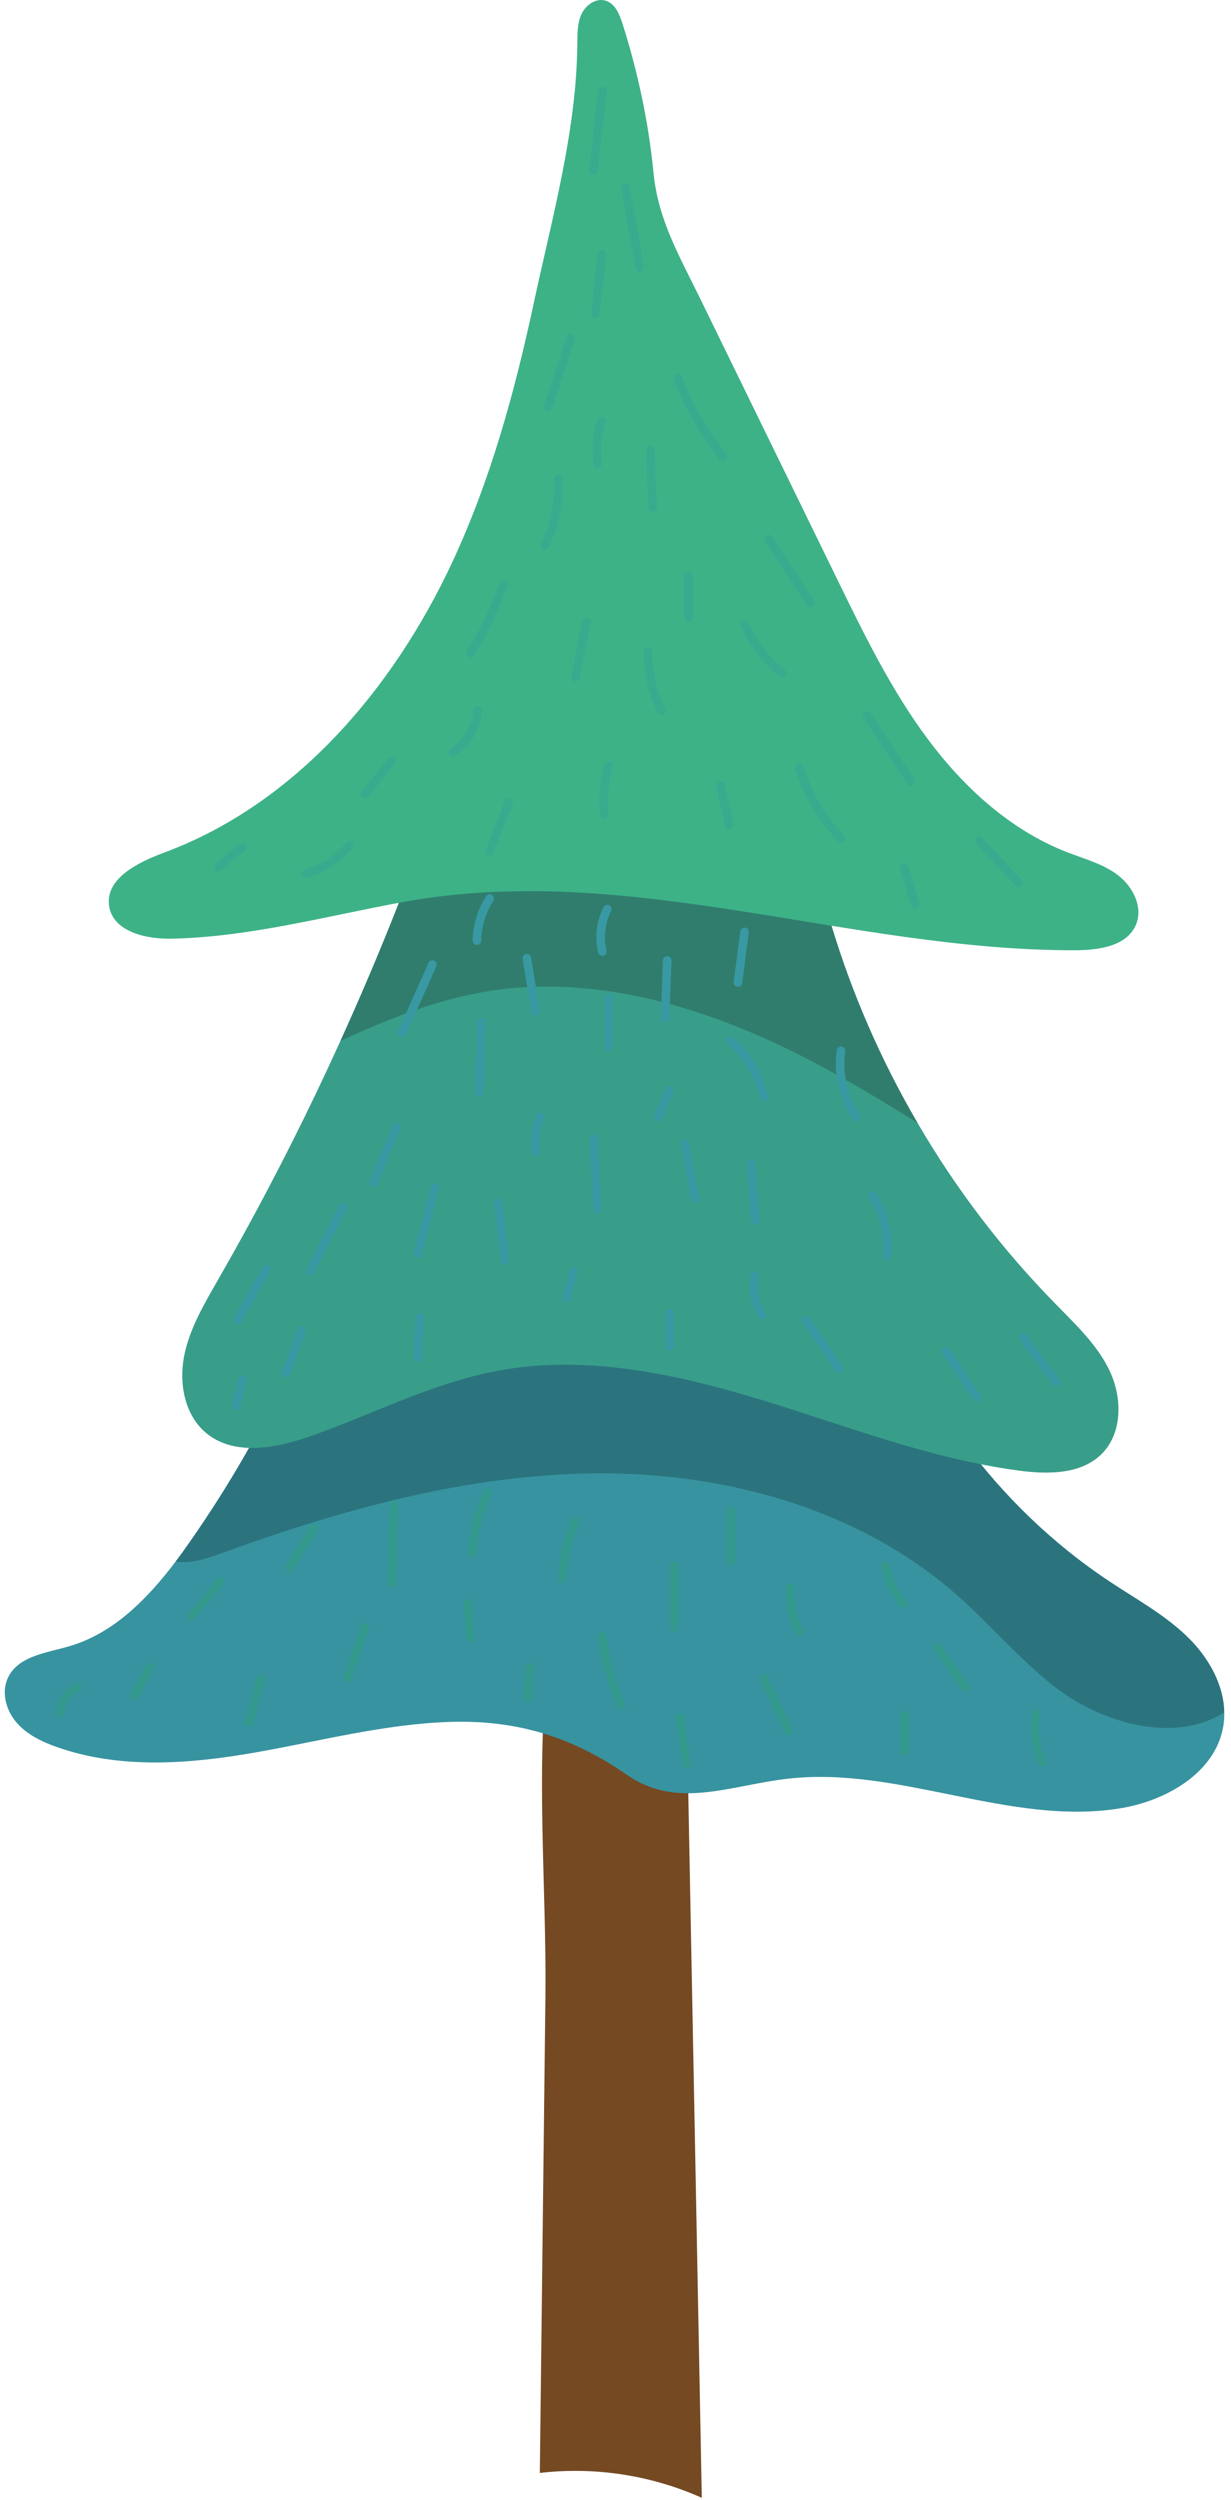 <svg width="134" height="272" viewBox="0 0 134 272" fill="none" xmlns="http://www.w3.org/2000/svg">
<path d="M58.763 269.077C64.738 268.376 70.9 269.322 76.394 271.783C75.824 242.023 75.25 212.259 74.68 182.499C74.624 179.552 61.557 179.578 59.746 180.106C58.231 192.037 59.51 205.272 59.371 217.331C59.164 234.583 58.966 251.832 58.763 269.077Z" fill="#754922"/>
<path d="M1.767 187.386C2.904 188.728 4.558 189.523 6.219 190.103C13.049 192.504 20.55 191.95 27.676 190.703C34.801 189.467 41.864 187.563 49.094 187.356C56.344 187.141 62.341 189.026 68.229 193.111C73.78 196.955 79.451 194.226 85.917 193.522C97.914 192.21 109.875 198.651 121.797 196.785C126.939 195.99 132.422 192.847 133.187 187.673C133.251 187.224 133.281 186.765 133.262 186.312C133.217 183.313 131.575 180.415 129.429 178.27C126.958 175.806 123.841 174.099 120.931 172.177C108.431 163.939 99.043 151.084 94.91 136.658C94.685 135.901 94.483 135.139 94.295 134.371C92.019 125.1 91.392 114.469 84.36 108.047C79.901 103.977 73.484 102.477 67.513 103.276C62.697 103.925 58.148 105.929 54.09 108.647C50.666 109.05 47.486 110.165 45.108 112.63C42.096 115.743 41.17 120.25 40.165 124.471C38.188 132.72 35.368 140.762 31.786 148.45C28.651 155.218 24.912 161.715 20.628 167.828C20.145 168.521 19.65 169.214 19.136 169.889C16.038 173.978 12.355 177.728 7.521 179.133C5.068 179.846 2.045 180.173 0.905 182.472C0.106 184.051 0.627 186.049 1.767 187.386Z" fill="#3793A0"/>
<path d="M14.646 184.982C14.811 184.982 14.973 184.891 15.059 184.733L16.732 181.617C16.852 181.39 16.769 181.104 16.54 180.98C16.315 180.859 16.03 180.942 15.907 181.172L14.234 184.292C14.114 184.518 14.196 184.805 14.425 184.925C14.493 184.963 14.571 184.982 14.646 184.982Z" fill="#34998D"/>
<path d="M27.128 187.88C27.334 187.88 27.522 187.74 27.578 187.529L28.838 182.751C28.906 182.502 28.756 182.242 28.508 182.178C28.257 182.11 28.006 182.261 27.938 182.51L26.678 187.292C26.611 187.541 26.761 187.797 27.008 187.865C27.049 187.876 27.091 187.88 27.128 187.88Z" fill="#34998D"/>
<path d="M31.557 171.042C31.715 171.042 31.869 170.963 31.959 170.816L34.576 166.49C34.711 166.267 34.64 165.981 34.419 165.845C34.198 165.71 33.909 165.781 33.778 166.004L31.16 170.33C31.025 170.552 31.096 170.839 31.317 170.974C31.389 171.02 31.475 171.042 31.557 171.042Z" fill="#34998D"/>
<path d="M42.67 172.749C42.921 172.749 43.131 172.546 43.135 172.29L43.334 163.652C43.341 163.392 43.135 163.177 42.876 163.174C42.636 163.192 42.404 163.373 42.4 163.633L42.201 172.271C42.194 172.531 42.4 172.746 42.659 172.749C42.662 172.749 42.666 172.749 42.67 172.749Z" fill="#34998D"/>
<path d="M40.194 159.311C40.401 159.311 40.588 159.175 40.645 158.964L42.07 153.797L42.4 153.752C42.655 153.718 42.835 153.485 42.801 153.228C42.767 152.972 42.531 152.776 42.28 152.825L41.312 152.95L39.745 158.715C39.677 158.964 39.823 159.224 40.071 159.292C40.112 159.307 40.153 159.311 40.194 159.311Z" fill="#34998D"/>
<path d="M37.806 183.064C37.997 183.064 38.181 182.943 38.244 182.747L40.153 177.23C40.24 176.985 40.108 176.718 39.864 176.635C39.621 176.552 39.355 176.68 39.272 176.925L37.363 182.442C37.277 182.687 37.408 182.955 37.652 183.038C37.704 183.056 37.757 183.064 37.806 183.064Z" fill="#34998D"/>
<path d="M20.861 176.352C20.996 176.352 21.131 176.292 21.221 176.179L24.326 172.342C24.491 172.143 24.458 171.845 24.259 171.683C24.056 171.521 23.764 171.551 23.602 171.751L20.497 175.587C20.332 175.787 20.366 176.084 20.565 176.247C20.655 176.318 20.76 176.352 20.861 176.352Z" fill="#34998D"/>
<path d="M30.402 162.91C30.548 162.91 30.695 162.838 30.785 162.71L32.457 160.309C32.604 160.098 32.555 159.804 32.341 159.657C32.131 159.51 31.838 159.559 31.692 159.774L30.02 162.175C29.873 162.386 29.922 162.68 30.136 162.827C30.218 162.883 30.312 162.91 30.402 162.91Z" fill="#34998D"/>
<path d="M6.534 186.904C6.767 186.904 6.969 186.731 6.996 186.489C7.119 185.449 7.761 184.477 8.665 183.949C8.886 183.817 8.965 183.531 8.833 183.309C8.702 183.083 8.421 183.007 8.196 183.139C7.044 183.81 6.227 185.05 6.069 186.376C6.039 186.633 6.219 186.866 6.478 186.896C6.497 186.904 6.515 186.904 6.534 186.904Z" fill="#34998D"/>
<path d="M51.176 178.745C51.187 178.745 51.194 178.745 51.206 178.745C51.465 178.73 51.66 178.508 51.645 178.248L51.405 174.407C51.39 174.147 51.172 173.944 50.91 173.97C50.651 173.985 50.459 174.208 50.474 174.468L50.715 178.304C50.726 178.553 50.932 178.745 51.176 178.745Z" fill="#34998D"/>
<path d="M67.581 185.973C67.641 185.973 67.704 185.962 67.764 185.936C68.001 185.834 68.109 185.559 68.012 185.321C67.014 182.977 66.343 180.501 66.013 177.969C65.979 177.713 65.747 177.517 65.492 177.566C65.237 177.6 65.056 177.833 65.09 178.089C65.428 180.705 66.122 183.264 67.153 185.687C67.224 185.868 67.397 185.973 67.581 185.973Z" fill="#34998D"/>
<path d="M85.819 188.811C85.883 188.811 85.95 188.796 86.014 188.769C86.25 188.66 86.351 188.381 86.243 188.148L83.606 182.393C83.497 182.156 83.22 182.054 82.987 182.163C82.751 182.273 82.65 182.551 82.758 182.785L85.395 188.54C85.474 188.713 85.643 188.811 85.819 188.811Z" fill="#34998D"/>
<path d="M105.07 184.074C105.164 184.074 105.258 184.047 105.336 183.991C105.546 183.84 105.599 183.55 105.453 183.339L102.407 178.979C102.261 178.768 101.968 178.715 101.758 178.866C101.548 179.013 101.496 179.307 101.646 179.518L104.691 183.878C104.781 184.002 104.924 184.074 105.07 184.074Z" fill="#34998D"/>
<path d="M121.377 185.943C121.471 185.943 121.564 185.917 121.643 185.86C121.853 185.713 121.906 185.419 121.759 185.208L120.087 182.808C119.937 182.593 119.648 182.544 119.438 182.691C119.228 182.838 119.175 183.132 119.322 183.343L120.994 185.743C121.084 185.871 121.231 185.943 121.377 185.943Z" fill="#34998D"/>
<path d="M113.468 192.195C113.531 192.195 113.595 192.184 113.655 192.154C113.891 192.048 113.996 191.773 113.891 191.536C113.205 189.979 112.976 188.197 113.254 186.512C113.295 186.256 113.123 186.015 112.867 185.973C112.612 185.932 112.372 186.105 112.331 186.361C112.027 188.223 112.275 190.194 113.036 191.916C113.119 192.09 113.291 192.195 113.468 192.195Z" fill="#34998D"/>
<path d="M98.454 190.982C98.713 190.982 98.919 190.771 98.919 190.514V186.674C98.919 186.414 98.709 186.207 98.454 186.207C98.195 186.207 97.989 186.418 97.989 186.674V190.514C97.989 190.771 98.195 190.982 98.454 190.982Z" fill="#34998D"/>
<path d="M98.233 174.894C98.338 174.894 98.443 174.86 98.529 174.788C98.728 174.622 98.758 174.328 98.597 174.129C97.701 173.028 97.1 171.705 96.864 170.304C96.823 170.051 96.579 169.878 96.324 169.923C96.069 169.968 95.9 170.209 95.945 170.466C96.212 172.026 96.879 173.496 97.877 174.724C97.963 174.833 98.098 174.894 98.233 174.894Z" fill="#34998D"/>
<path d="M108.243 175.387C108.389 175.387 108.535 175.316 108.625 175.187C108.772 174.973 108.719 174.683 108.509 174.536C107.073 173.533 105.888 172.18 105.074 170.624C104.954 170.394 104.672 170.307 104.444 170.428C104.215 170.548 104.129 170.831 104.249 171.061C105.13 172.749 106.42 174.215 107.977 175.304C108.059 175.357 108.153 175.387 108.243 175.387Z" fill="#34998D"/>
<path d="M86.993 178.025C87.064 178.025 87.135 178.01 87.203 177.976C87.432 177.859 87.525 177.58 87.413 177.347C86.715 175.937 86.4 174.362 86.505 172.791C86.524 172.531 86.329 172.308 86.07 172.293C85.826 172.274 85.59 172.47 85.575 172.73C85.459 174.471 85.804 176.213 86.58 177.769C86.659 177.931 86.824 178.025 86.993 178.025Z" fill="#34998D"/>
<path d="M73.382 177.547C73.641 177.547 73.848 177.336 73.848 177.079V170.36C73.848 170.1 73.638 169.893 73.382 169.893C73.124 169.893 72.918 170.104 72.918 170.36V177.079C72.918 177.336 73.127 177.547 73.382 177.547Z" fill="#34998D"/>
<path d="M61.205 172.267C61.452 172.267 61.659 172.071 61.67 171.819C61.767 169.716 62.236 167.673 63.065 165.744C63.166 165.506 63.058 165.231 62.821 165.126C62.581 165.024 62.311 165.133 62.206 165.371C61.332 167.402 60.837 169.557 60.736 171.773C60.725 172.033 60.924 172.252 61.179 172.263C61.194 172.267 61.197 172.267 61.205 172.267Z" fill="#34998D"/>
<path d="M51.442 169.388C51.69 169.388 51.9 169.192 51.907 168.939C51.997 166.769 52.545 164.59 53.494 162.642C53.606 162.408 53.513 162.13 53.28 162.016C53.051 161.903 52.77 161.998 52.657 162.231C51.652 164.296 51.071 166.603 50.977 168.902C50.966 169.162 51.169 169.376 51.424 169.388C51.431 169.388 51.439 169.388 51.442 169.388Z" fill="#34998D"/>
<path d="M49.983 158.832C50.212 158.832 50.411 158.666 50.444 158.433C50.744 156.39 51.465 154.378 52.53 152.61C52.665 152.388 52.593 152.102 52.372 151.966C52.151 151.83 51.866 151.902 51.731 152.124C50.602 153.997 49.837 156.13 49.518 158.297C49.48 158.553 49.657 158.791 49.912 158.828C49.938 158.828 49.961 158.832 49.983 158.832Z" fill="#34998D"/>
<path d="M62.112 158.365C62.15 158.365 62.187 158.361 62.228 158.35C62.476 158.286 62.63 158.029 62.566 157.781L60.635 150.108C60.571 149.859 60.32 149.701 60.068 149.769C59.821 149.833 59.667 150.085 59.731 150.338L61.662 158.01C61.715 158.222 61.906 158.365 62.112 158.365Z" fill="#34998D"/>
<path d="M71.455 157.875C71.488 157.875 71.526 157.871 71.56 157.864C71.811 157.803 71.968 157.555 71.908 157.302L70.468 151.065C70.408 150.813 70.157 150.651 69.909 150.715C69.658 150.775 69.501 151.024 69.561 151.276L71.001 157.513C71.049 157.728 71.241 157.875 71.455 157.875Z" fill="#34998D"/>
<path d="M86.07 161.689C86.168 161.689 86.261 161.658 86.348 161.598C86.554 161.444 86.599 161.15 86.449 160.942C84.547 158.342 83.021 155.486 81.918 152.452C81.832 152.207 81.562 152.079 81.322 152.173C81.078 152.264 80.954 152.531 81.044 152.772C82.177 155.889 83.745 158.821 85.699 161.496C85.785 161.621 85.924 161.689 86.07 161.689Z" fill="#34998D"/>
<path d="M97.678 163.675C97.779 163.675 97.881 163.641 97.963 163.577C98.166 163.418 98.203 163.124 98.046 162.917L93.763 157.389C93.605 157.185 93.309 157.151 93.106 157.306C92.904 157.464 92.866 157.758 93.024 157.965L97.307 163.494C97.404 163.614 97.539 163.675 97.678 163.675Z" fill="#34998D"/>
<path d="M79.593 170.349C79.852 170.349 80.058 170.138 80.058 169.881V164.364C80.058 164.104 79.848 163.897 79.593 163.897C79.335 163.897 79.128 164.108 79.128 164.364V169.881C79.124 170.138 79.335 170.349 79.593 170.349Z" fill="#34998D"/>
<path d="M74.751 192.429C74.774 192.429 74.796 192.429 74.819 192.425C75.074 192.387 75.25 192.15 75.213 191.893L74.485 186.855C74.448 186.599 74.2 186.421 73.956 186.459C73.701 186.497 73.525 186.734 73.562 186.991L74.29 192.029C74.324 192.263 74.526 192.429 74.751 192.429Z" fill="#34998D"/>
<path d="M57.443 185.227C57.687 185.227 57.893 185.039 57.908 184.79L58.129 181.428C58.144 181.172 57.953 180.946 57.694 180.931C57.439 180.912 57.214 181.108 57.199 181.368L56.978 184.73C56.963 184.986 57.154 185.212 57.413 185.227C57.424 185.227 57.432 185.227 57.443 185.227Z" fill="#34998D"/>
<path d="M19.128 169.897C20.595 170.168 22.309 169.663 23.775 169.128C36.995 164.3 50.775 160.438 64.831 160.317C78.899 160.196 93.38 164.142 103.994 173.405C107.688 176.631 110.861 180.437 114.712 183.463C119.854 187.515 127.839 189.772 133.259 186.324C133.214 183.324 131.571 180.426 129.426 178.282C126.954 175.817 123.837 174.11 120.927 172.188C108.427 163.95 99.039 151.095 94.906 136.669C79.717 132.517 63.354 132.957 48.858 139.002C42.842 141.516 37.243 144.889 31.775 148.461C28.639 155.23 24.9 161.726 20.617 167.839C20.137 168.529 19.642 169.222 19.128 169.897Z" fill="#2B747E"/>
<path d="M22.444 155.927C25.493 158.459 30.038 157.585 33.778 156.273C40.532 153.903 46.987 150.519 54.023 149.177C63.586 147.349 73.446 149.449 82.755 152.279C92.075 155.12 101.237 158.719 110.883 160.012C114.045 160.434 117.664 160.453 119.933 158.191C122.18 155.942 122.172 152.154 120.837 149.256C119.502 146.37 117.105 144.139 114.885 141.859C109.091 135.961 104.046 129.336 99.883 122.191C95.927 115.422 92.765 108.194 90.5 100.687C88.793 95.053 87.578 89.242 85.538 83.748C85.118 82.595 84.66 81.46 84.146 80.345C81.206 73.878 76.308 67.867 69.576 65.685C65.162 64.249 59.9 64.928 56.085 67.607C51.412 70.897 50.944 76.953 49.256 82.071C48.734 83.665 48.191 85.259 47.632 86.853C44.526 95.807 40.99 104.626 37.063 113.252C36.167 115.219 35.252 117.179 34.321 119.131C31.017 126.012 27.466 132.769 23.659 139.379C22.159 142.002 20.591 144.666 20.028 147.628C19.47 150.602 20.122 154.005 22.444 155.927Z" fill="#389E8A"/>
<path d="M37.063 113.256C42.167 110.93 47.336 108.831 52.83 107.904C65.09 105.832 77.635 109.815 88.643 115.618C92.487 117.642 96.208 119.884 99.883 122.198C95.927 115.43 92.765 108.202 90.5 100.695C88.793 95.061 87.578 89.25 85.538 83.755C73.094 80.081 59.239 81.076 47.632 86.857C44.526 95.807 40.99 104.629 37.063 113.256Z" fill="#307D6E"/>
<path d="M43.746 112.871C43.922 112.871 44.095 112.769 44.174 112.596L47.497 105.149C47.602 104.912 47.497 104.637 47.26 104.531C47.024 104.426 46.75 104.531 46.645 104.769L43.322 112.215C43.217 112.453 43.322 112.728 43.559 112.833C43.615 112.856 43.682 112.871 43.746 112.871Z" fill="#3899A3"/>
<path d="M52.185 119.368C52.436 119.368 52.643 119.168 52.65 118.912L52.875 111.236C52.883 110.976 52.68 110.761 52.421 110.753C52.418 110.753 52.41 110.753 52.406 110.753C52.155 110.753 51.949 110.953 51.941 111.209L51.716 118.886C51.709 119.146 51.911 119.361 52.17 119.368C52.174 119.368 52.181 119.368 52.185 119.368Z" fill="#3899A3"/>
<path d="M40.645 129.189C40.829 129.189 41.001 129.08 41.076 128.899L43.57 122.846C43.668 122.609 43.555 122.334 43.319 122.236C43.083 122.138 42.809 122.251 42.711 122.488L40.217 128.541C40.12 128.778 40.232 129.053 40.468 129.151C40.525 129.178 40.585 129.189 40.645 129.189Z" fill="#3899A3"/>
<path d="M33.759 138.802C33.928 138.802 34.089 138.708 34.171 138.55L37.753 131.593C37.869 131.363 37.783 131.081 37.554 130.96C37.326 130.843 37.044 130.93 36.924 131.16L33.343 138.116C33.226 138.346 33.313 138.629 33.541 138.75C33.616 138.784 33.688 138.802 33.759 138.802Z" fill="#3899A3"/>
<path d="M31.137 149.84C31.325 149.84 31.505 149.724 31.576 149.535L33.249 144.975C33.339 144.734 33.215 144.463 32.971 144.372C32.735 144.286 32.461 144.406 32.371 144.651L30.699 149.211C30.608 149.452 30.732 149.724 30.976 149.814C31.029 149.829 31.085 149.84 31.137 149.84Z" fill="#3899A3"/>
<path d="M45.46 148.16C45.708 148.16 45.91 147.967 45.925 147.719L46.165 143.4C46.18 143.14 45.982 142.921 45.727 142.906C45.475 142.884 45.25 143.091 45.235 143.347L44.995 147.666C44.98 147.926 45.179 148.144 45.434 148.16C45.445 148.16 45.453 148.16 45.46 148.16Z" fill="#3899A3"/>
<path d="M54.975 137.608C54.994 137.608 55.009 137.608 55.028 137.604C55.283 137.574 55.467 137.34 55.437 137.084L54.724 130.847C54.694 130.591 54.458 130.398 54.206 130.436C53.951 130.466 53.768 130.696 53.798 130.956L54.51 137.193C54.54 137.431 54.739 137.608 54.975 137.608Z" fill="#3899A3"/>
<path d="M75.712 130.9C75.742 130.9 75.772 130.896 75.802 130.892C76.053 130.843 76.218 130.594 76.169 130.342L74.992 124.342C74.943 124.09 74.692 123.924 74.444 123.973C74.193 124.022 74.028 124.271 74.076 124.523L75.254 130.523C75.299 130.745 75.494 130.9 75.712 130.9Z" fill="#3899A3"/>
<path d="M66.234 114.33C66.493 114.33 66.699 114.119 66.699 113.862V108.583C66.699 108.323 66.489 108.115 66.234 108.115C65.975 108.115 65.769 108.326 65.769 108.583V113.862C65.769 114.119 65.975 114.33 66.234 114.33Z" fill="#3899A3"/>
<path d="M58.294 110.501C58.321 110.501 58.343 110.501 58.37 110.493C58.625 110.452 58.797 110.21 58.756 109.954L57.815 104.192C57.773 103.936 57.533 103.763 57.278 103.804C57.023 103.845 56.851 104.087 56.892 104.343L57.833 110.105C57.874 110.339 58.069 110.501 58.294 110.501Z" fill="#3899A3"/>
<path d="M65.038 132.083C65.045 132.083 65.053 132.083 65.064 132.083C65.323 132.068 65.518 131.85 65.503 131.59L65.087 123.909C65.072 123.653 64.873 123.434 64.595 123.468C64.337 123.483 64.142 123.702 64.157 123.962L64.573 131.642C64.584 131.891 64.79 132.083 65.038 132.083Z" fill="#3899A3"/>
<path d="M72.921 146.957C73.18 146.957 73.386 146.746 73.386 146.49V142.891C73.386 142.631 73.176 142.424 72.921 142.424C72.663 142.424 72.456 142.635 72.456 142.891V146.49C72.453 146.75 72.663 146.957 72.921 146.957Z" fill="#3899A3"/>
<path d="M91.306 149.358C91.396 149.358 91.49 149.332 91.569 149.275C91.782 149.128 91.839 148.838 91.692 148.623L88.111 143.343C87.964 143.129 87.672 143.076 87.462 143.219C87.248 143.366 87.192 143.656 87.338 143.871L90.92 149.151C91.01 149.286 91.156 149.358 91.306 149.358Z" fill="#3899A3"/>
<path d="M106.308 152.505C106.398 152.505 106.488 152.478 106.567 152.426C106.781 152.282 106.84 151.992 106.698 151.777L103.364 146.735C103.221 146.517 102.929 146.46 102.719 146.603C102.505 146.746 102.445 147.037 102.587 147.251L105.922 152.294C106.008 152.433 106.158 152.505 106.308 152.505Z" fill="#3899A3"/>
<path d="M114.945 150.798C115.043 150.798 115.14 150.767 115.227 150.703C115.433 150.549 115.474 150.255 115.32 150.048L111.739 145.25C111.581 145.043 111.289 145.002 111.086 145.156C110.88 145.311 110.839 145.605 110.992 145.812L114.574 150.609C114.664 150.734 114.803 150.798 114.945 150.798Z" fill="#3899A3"/>
<path d="M96.546 137.122C96.778 137.122 96.981 136.948 97.007 136.711C97.296 134.337 96.703 131.834 95.379 129.848C95.237 129.634 94.948 129.573 94.73 129.72C94.517 129.864 94.46 130.154 94.603 130.372C95.803 132.174 96.343 134.446 96.081 136.602C96.05 136.858 96.231 137.092 96.486 137.126C96.508 137.118 96.527 137.122 96.546 137.122Z" fill="#3899A3"/>
<path d="M82.234 133.282C82.245 133.282 82.26 133.282 82.271 133.282C82.53 133.263 82.721 133.037 82.699 132.78L82.222 126.543C82.204 126.283 81.975 126.102 81.724 126.114C81.465 126.133 81.273 126.359 81.296 126.615L81.772 132.852C81.787 133.097 81.994 133.282 82.234 133.282Z" fill="#3899A3"/>
<path d="M83.13 119.858C83.16 119.858 83.19 119.854 83.22 119.85C83.472 119.802 83.637 119.553 83.588 119.3C83.1 116.787 81.75 114.503 79.789 112.867C79.59 112.702 79.297 112.728 79.132 112.928C78.967 113.127 78.993 113.421 79.192 113.587C80.963 115.064 82.23 117.213 82.669 119.477C82.718 119.704 82.913 119.858 83.13 119.858Z" fill="#3899A3"/>
<path d="M93.211 122.01C93.301 122.01 93.395 121.983 93.474 121.927C93.688 121.78 93.74 121.49 93.594 121.275C92.244 119.289 91.666 116.787 92.011 114.405C92.049 114.149 91.872 113.911 91.617 113.873C91.358 113.836 91.126 114.013 91.088 114.269C90.71 116.881 91.34 119.624 92.825 121.802C92.915 121.938 93.061 122.01 93.211 122.01Z" fill="#3899A3"/>
<path d="M80.329 107.373C80.557 107.373 80.76 107.2 80.79 106.966L81.506 101.449C81.54 101.193 81.36 100.959 81.105 100.925C80.854 100.891 80.617 101.072 80.584 101.328L79.867 106.845C79.834 107.102 80.014 107.335 80.269 107.369C80.287 107.373 80.31 107.373 80.329 107.373Z" fill="#3899A3"/>
<path d="M72.404 111.209C72.655 111.209 72.861 111.01 72.869 110.757L73.094 104.52C73.101 104.26 72.903 104.045 72.644 104.034C72.408 104.049 72.171 104.226 72.16 104.486L71.935 110.723C71.927 110.983 72.126 111.198 72.385 111.209C72.393 111.209 72.396 111.209 72.404 111.209Z" fill="#3899A3"/>
<path d="M71.658 121.976C71.838 121.976 72.01 121.87 72.085 121.689L73.304 118.822C73.405 118.584 73.296 118.309 73.056 118.207C72.82 118.109 72.546 118.215 72.445 118.456L71.226 121.324C71.125 121.561 71.234 121.836 71.474 121.938C71.534 121.965 71.594 121.976 71.658 121.976Z" fill="#3899A3"/>
<path d="M61.696 141.681C61.906 141.681 62.097 141.538 62.15 141.327L62.866 138.448C62.93 138.199 62.776 137.943 62.525 137.879C62.277 137.815 62.022 137.969 61.959 138.222L61.242 141.101C61.178 141.35 61.332 141.606 61.584 141.67C61.621 141.678 61.658 141.681 61.696 141.681Z" fill="#3899A3"/>
<path d="M58.366 125.842C58.392 125.842 58.418 125.842 58.444 125.835C58.7 125.793 58.868 125.548 58.827 125.296C58.628 124.101 58.771 122.824 59.232 121.705C59.33 121.467 59.217 121.192 58.981 121.09C58.745 120.992 58.471 121.102 58.369 121.343C57.841 122.624 57.676 124.082 57.904 125.45C57.946 125.684 58.144 125.842 58.366 125.842Z" fill="#3899A3"/>
<path d="M45.456 136.881C45.663 136.881 45.85 136.741 45.907 136.534L47.816 129.336C47.883 129.087 47.733 128.831 47.486 128.763C47.238 128.695 46.979 128.846 46.915 129.095L45.006 136.293C44.939 136.541 45.089 136.798 45.337 136.865C45.378 136.877 45.419 136.881 45.456 136.881Z" fill="#3899A3"/>
<path d="M65.57 104C65.608 104 65.645 103.996 65.683 103.985C65.934 103.925 66.084 103.668 66.024 103.416C65.675 101.995 65.855 100.431 66.523 99.131C66.643 98.901 66.553 98.618 66.32 98.502C66.092 98.381 65.81 98.472 65.694 98.705C64.925 100.205 64.715 102.006 65.117 103.646C65.169 103.857 65.36 104 65.57 104Z" fill="#3899A3"/>
<path d="M51.919 102.813C52.174 102.813 52.38 102.609 52.384 102.349C52.406 100.831 52.875 99.293 53.704 98.027C53.846 97.812 53.786 97.518 53.569 97.379C53.355 97.239 53.063 97.296 52.924 97.514C51.998 98.931 51.476 100.646 51.45 102.338C51.446 102.598 51.653 102.809 51.911 102.813C51.915 102.813 51.915 102.813 51.919 102.813Z" fill="#3899A3"/>
<path d="M25.894 144.09C26.055 144.09 26.213 144.003 26.299 143.852L29.408 138.339C29.536 138.113 29.457 137.826 29.232 137.698C29.007 137.57 28.722 137.649 28.595 137.875L25.485 143.389C25.358 143.615 25.437 143.901 25.662 144.029C25.737 144.067 25.815 144.09 25.894 144.09Z" fill="#3899A3"/>
<path d="M25.68 153.447C25.891 153.447 26.078 153.307 26.131 153.096L26.866 150.221C26.929 149.969 26.779 149.716 26.532 149.652C26.281 149.584 26.026 149.739 25.966 149.987L25.23 152.863C25.167 153.115 25.317 153.368 25.564 153.432C25.605 153.443 25.643 153.447 25.68 153.447Z" fill="#3899A3"/>
<path d="M82.973 143.585C83.063 143.585 83.149 143.558 83.231 143.505C83.445 143.362 83.505 143.072 83.363 142.857C82.609 141.715 82.335 140.234 82.628 138.9C82.684 138.648 82.523 138.399 82.271 138.343C82.024 138.286 81.772 138.448 81.716 138.701C81.367 140.302 81.683 142.006 82.586 143.377C82.673 143.509 82.819 143.585 82.973 143.585Z" fill="#3899A3"/>
<path d="M67.757 2.562C67.43 1.541 66.958 0.392 65.938 0.075C64.899 -0.249 63.781 0.52 63.312 1.504C62.844 2.487 62.851 3.621 62.844 4.714C62.776 14.219 60.08 23.761 58.092 33.031C56.025 42.671 53.396 52.247 49.218 61.201C42.782 74.994 32.139 87.464 17.921 92.747C15.063 93.81 11.414 95.574 11.882 98.6C12.314 101.385 15.899 102.199 18.704 102.138C27.177 101.95 35.45 99.7 43.788 98.163C68.409 93.629 92.3 103.435 117 103.397C119.558 103.393 122.671 102.975 123.661 100.605C124.449 98.717 123.339 96.489 121.718 95.246C120.102 94.002 118.073 93.467 116.175 92.732C110.024 90.35 104.943 85.719 100.993 80.417C97.04 75.118 94.115 69.134 91.212 63.187C86.213 52.955 81.217 42.72 76.218 32.488C73.945 27.834 71.631 23.915 71.136 18.779C70.6 13.284 69.429 7.82 67.757 2.562Z" fill="#3DB287"/>
<path d="M64.61 19.001C64.843 19.001 65.045 18.824 65.071 18.586L66.043 9.949C66.073 9.693 65.889 9.459 65.63 9.429C65.383 9.406 65.142 9.583 65.112 9.843L64.141 18.481C64.111 18.737 64.295 18.971 64.554 19.001C64.576 19.001 64.595 19.001 64.61 19.001Z" fill="#3AAA8F"/>
<path d="M64.812 34.591C65.049 34.591 65.247 34.414 65.274 34.173L65.99 27.695C66.016 27.439 65.832 27.205 65.577 27.178C65.33 27.148 65.09 27.337 65.064 27.593L64.347 34.071C64.321 34.327 64.505 34.561 64.76 34.587C64.778 34.591 64.797 34.591 64.812 34.591Z" fill="#3AAA8F"/>
<path d="M59.678 44.706C59.873 44.706 60.057 44.581 60.121 44.386L62.547 36.962C62.63 36.717 62.495 36.449 62.251 36.37C62.003 36.291 61.741 36.423 61.662 36.668L59.236 44.092C59.153 44.337 59.288 44.604 59.532 44.683C59.581 44.698 59.629 44.706 59.678 44.706Z" fill="#3AAA8F"/>
<path d="M59.322 59.784C59.494 59.784 59.659 59.69 59.742 59.524C60.871 57.221 61.381 54.651 61.219 52.089C61.204 51.828 60.991 51.621 60.724 51.651C60.466 51.666 60.274 51.889 60.289 52.149C60.439 54.546 59.959 56.954 58.905 59.109C58.793 59.343 58.887 59.622 59.119 59.739C59.183 59.769 59.251 59.784 59.322 59.784Z" fill="#3AAA8F"/>
<path d="M51.202 71.542C51.356 71.542 51.51 71.463 51.596 71.323C53.077 68.964 54.3 66.428 55.222 63.79C55.309 63.545 55.181 63.277 54.937 63.194C54.694 63.108 54.427 63.236 54.345 63.481C53.445 66.051 52.252 68.523 50.808 70.826C50.669 71.044 50.737 71.334 50.954 71.474C51.029 71.519 51.119 71.542 51.202 71.542Z" fill="#3AAA8F"/>
<path d="M49.282 82.316C49.364 82.316 49.447 82.293 49.522 82.248C51.221 81.212 52.338 79.331 52.44 77.334C52.451 77.074 52.256 76.855 51.997 76.844C51.742 76.814 51.521 77.029 51.51 77.289C51.427 78.951 50.456 80.582 49.038 81.449C48.817 81.585 48.749 81.871 48.88 82.094C48.971 82.237 49.124 82.316 49.282 82.316Z" fill="#3AAA8F"/>
<path d="M39.744 86.898C39.879 86.898 40.018 86.838 40.108 86.721L42.974 83.122C43.135 82.919 43.101 82.625 42.902 82.463C42.703 82.301 42.407 82.335 42.246 82.534L39.381 86.133C39.219 86.337 39.253 86.631 39.452 86.793C39.538 86.865 39.639 86.898 39.744 86.898Z" fill="#3AAA8F"/>
<path d="M33.294 95.532C33.335 95.532 33.376 95.528 33.417 95.513C35.364 94.971 37.142 93.806 38.428 92.242C38.593 92.042 38.563 91.745 38.364 91.583C38.165 91.417 37.873 91.447 37.708 91.647C36.545 93.067 34.929 94.119 33.166 94.613C32.919 94.68 32.772 94.94 32.843 95.189C32.904 95.396 33.091 95.532 33.294 95.532Z" fill="#3AAA8F"/>
<path d="M23.745 94.812C23.85 94.812 23.955 94.779 24.041 94.707L26.667 92.548C26.865 92.382 26.895 92.088 26.734 91.888C26.569 91.685 26.277 91.658 26.078 91.82L23.453 93.98C23.254 94.145 23.224 94.439 23.385 94.639C23.475 94.756 23.61 94.812 23.745 94.812Z" fill="#3AAA8F"/>
<path d="M69.606 29.549C69.632 29.549 69.658 29.545 69.684 29.541C69.939 29.496 70.108 29.255 70.063 28.999L68.582 20.369C68.537 20.113 68.293 19.943 68.042 19.988C67.787 20.034 67.618 20.275 67.663 20.531L69.144 29.161C69.189 29.391 69.384 29.549 69.606 29.549Z" fill="#3AAA8F"/>
<path d="M78.697 50.159C78.798 50.159 78.903 50.125 78.989 50.057C79.192 49.895 79.222 49.601 79.06 49.398C77.02 46.846 75.392 44.005 74.215 40.952C74.121 40.711 73.847 40.594 73.611 40.685C73.371 40.779 73.251 41.05 73.345 41.292C74.556 44.431 76.233 47.355 78.333 49.986C78.423 50.099 78.558 50.159 78.697 50.159Z" fill="#3AAA8F"/>
<path d="M71.031 55.706C71.038 55.706 71.042 55.706 71.049 55.706C71.308 55.695 71.507 55.48 71.499 55.22L71.263 48.983C71.252 48.723 71.046 48.531 70.779 48.531C70.521 48.542 70.322 48.757 70.329 49.017L70.566 55.254C70.573 55.507 70.779 55.706 71.031 55.706Z" fill="#3AAA8F"/>
<path d="M65.064 50.905C65.086 50.905 65.112 50.905 65.135 50.901C65.39 50.864 65.566 50.623 65.525 50.366C65.304 48.912 65.442 47.408 65.926 46.021C66.013 45.776 65.885 45.509 65.641 45.422C65.397 45.339 65.131 45.464 65.045 45.709C64.509 47.242 64.355 48.901 64.599 50.506C64.64 50.739 64.839 50.905 65.064 50.905Z" fill="#3AAA8F"/>
<path d="M62.637 74.176C62.855 74.176 63.05 74.021 63.095 73.799L64.299 67.803C64.351 67.551 64.186 67.302 63.935 67.253C63.687 67.197 63.436 67.366 63.387 67.619L62.183 73.614C62.131 73.867 62.296 74.116 62.547 74.165C62.577 74.172 62.607 74.176 62.637 74.176Z" fill="#3AAA8F"/>
<path d="M71.995 77.771C72.062 77.771 72.133 77.756 72.201 77.722C72.433 77.609 72.527 77.33 72.415 77.097C71.473 75.159 70.975 72.993 70.975 70.833C70.975 70.573 70.764 70.366 70.51 70.366C70.251 70.366 70.044 70.577 70.044 70.833C70.044 73.136 70.577 75.442 71.578 77.507C71.657 77.673 71.822 77.771 71.995 77.771Z" fill="#3AAA8F"/>
<path d="M85.11 73.701C85.249 73.701 85.384 73.641 85.478 73.524C85.639 73.32 85.605 73.026 85.403 72.865C83.707 71.515 82.354 69.752 81.48 67.766C81.375 67.528 81.101 67.423 80.865 67.528C80.628 67.634 80.523 67.909 80.628 68.146C81.562 70.272 83.014 72.16 84.825 73.603C84.904 73.667 85.009 73.701 85.11 73.701Z" fill="#3AAA8F"/>
<path d="M88.193 66.036C88.283 66.036 88.369 66.01 88.448 65.96C88.662 65.817 88.722 65.527 88.583 65.312L84.037 58.359C83.895 58.145 83.606 58.084 83.392 58.224C83.178 58.367 83.118 58.657 83.257 58.872L87.803 65.821C87.893 65.96 88.043 66.036 88.193 66.036Z" fill="#3AAA8F"/>
<path d="M74.961 67.702C75.22 67.702 75.43 67.491 75.426 67.231L75.415 62.671C75.415 62.411 75.205 62.203 74.95 62.203C74.691 62.203 74.485 62.414 74.485 62.674L74.496 67.234C74.496 67.494 74.702 67.702 74.961 67.702Z" fill="#3AAA8F"/>
<path d="M79.376 90.256C79.409 90.256 79.443 90.253 79.477 90.245C79.728 90.189 79.886 89.94 79.833 89.687L78.877 85.369C78.82 85.116 78.577 84.954 78.322 85.014C78.07 85.071 77.913 85.32 77.965 85.572L78.922 89.891C78.971 90.106 79.162 90.256 79.376 90.256Z" fill="#3AAA8F"/>
<path d="M65.769 89.054C65.788 89.054 65.803 89.054 65.821 89.05C66.076 89.024 66.264 88.79 66.234 88.534C66.05 86.838 66.212 85.075 66.695 83.439C66.766 83.19 66.628 82.93 66.38 82.855C66.129 82.783 65.874 82.923 65.799 83.171C65.281 84.924 65.109 86.816 65.304 88.636C65.33 88.877 65.533 89.054 65.769 89.054Z" fill="#3AAA8F"/>
<path d="M53.291 93.109C53.479 93.109 53.651 92.996 53.726 92.811L55.819 87.509C55.913 87.268 55.796 86.996 55.556 86.902C55.316 86.808 55.046 86.925 54.953 87.166L52.86 92.465C52.766 92.706 52.882 92.977 53.122 93.071C53.175 93.101 53.235 93.109 53.291 93.109Z" fill="#3AAA8F"/>
<path d="M91.557 91.696C91.673 91.696 91.79 91.654 91.88 91.564C92.067 91.387 92.071 91.089 91.895 90.901C89.881 88.783 88.35 86.194 87.465 83.405C87.386 83.16 87.124 83.021 86.88 83.1C86.633 83.179 86.498 83.443 86.576 83.688C87.503 86.612 89.108 89.329 91.219 91.545C91.309 91.647 91.433 91.696 91.557 91.696Z" fill="#3AAA8F"/>
<path d="M99.136 85.497C99.227 85.497 99.317 85.47 99.395 85.418C99.609 85.274 99.665 84.984 99.526 84.766L94.752 77.568C94.61 77.353 94.321 77.296 94.103 77.436C93.89 77.579 93.833 77.869 93.972 78.088L98.746 85.286C98.836 85.425 98.987 85.497 99.136 85.497Z" fill="#3AAA8F"/>
<path d="M110.876 96.512C110.992 96.512 111.105 96.471 111.195 96.384C111.382 96.207 111.39 95.909 111.213 95.721L106.923 91.157C106.746 90.969 106.45 90.961 106.263 91.138C106.075 91.315 106.068 91.613 106.244 91.801L110.534 96.365C110.628 96.463 110.752 96.512 110.876 96.512Z" fill="#3AAA8F"/>
<path d="M99.621 98.909C99.666 98.909 99.711 98.901 99.752 98.89C99.999 98.815 100.138 98.555 100.067 98.306L98.859 94.232C98.784 93.983 98.526 93.844 98.278 93.915C98.031 93.991 97.892 94.251 97.963 94.5L99.171 98.573C99.231 98.777 99.418 98.909 99.621 98.909Z" fill="#3AAA8F"/>
</svg>
